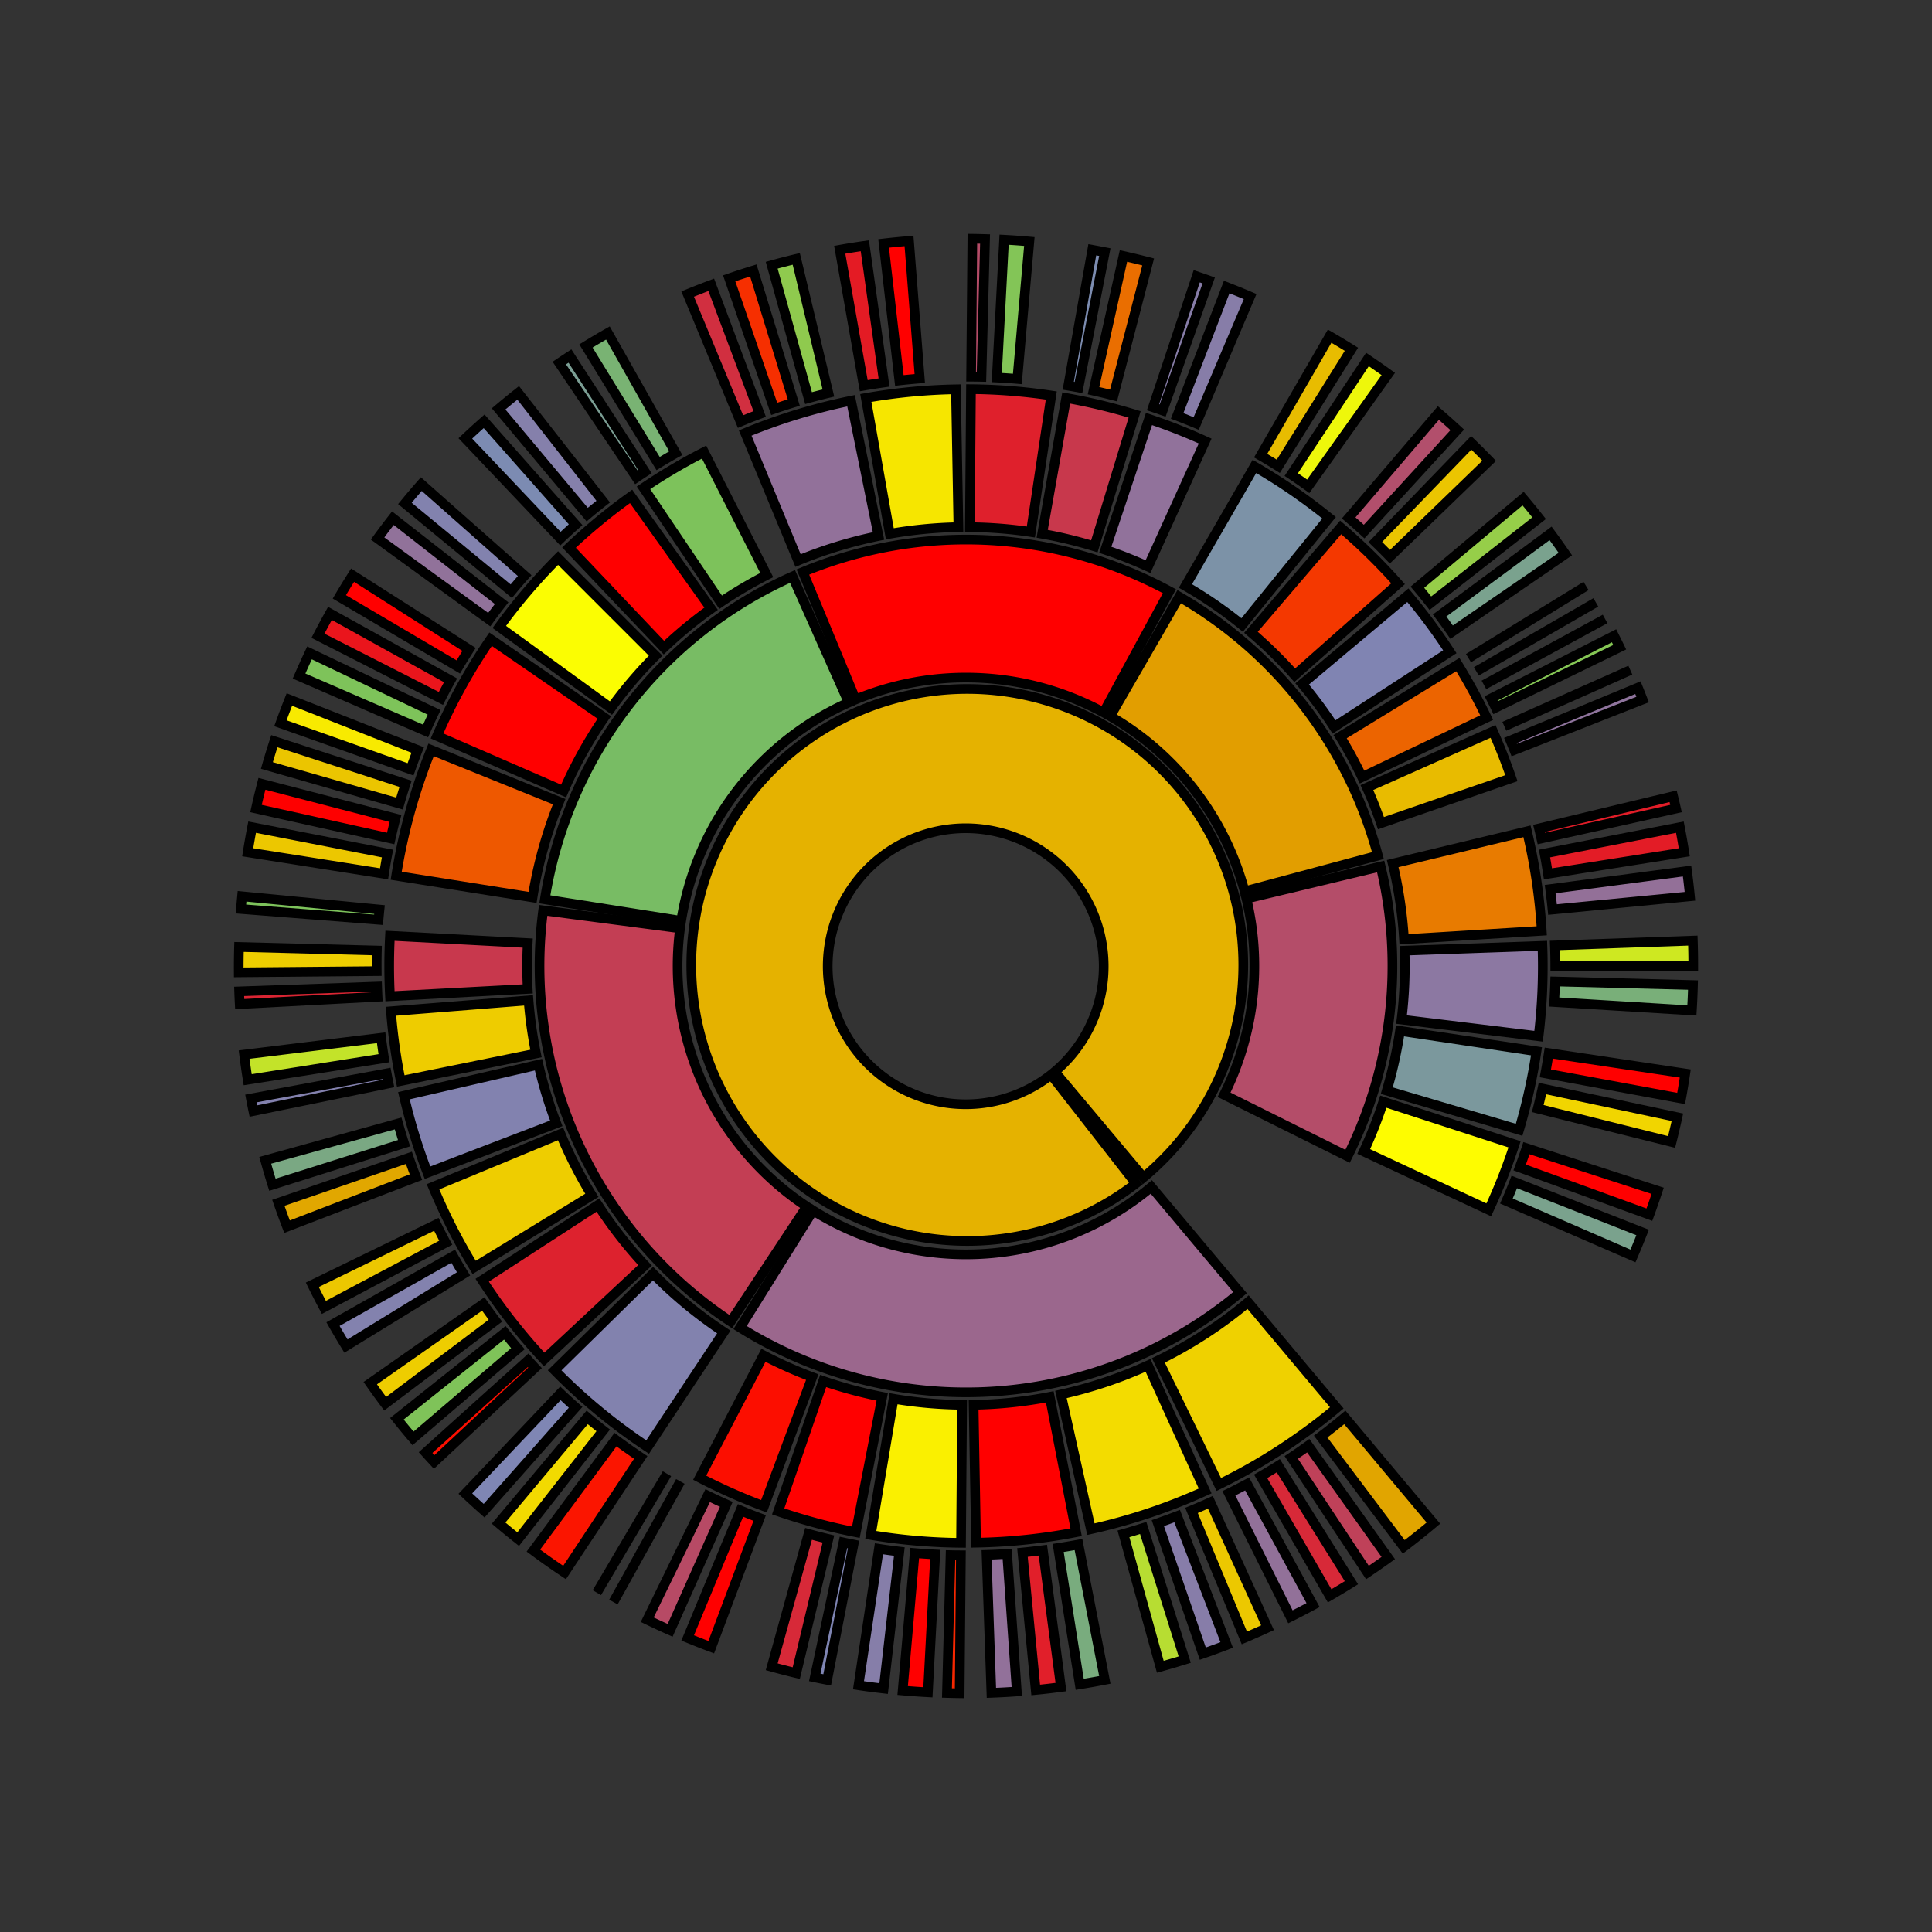<?xml version="1.0" encoding="UTF-8"?>
<svg xmlns="http://www.w3.org/2000/svg" xmlns:xlink="http://www.w3.org/1999/xlink"
     width="600" height="600.0" viewBox="-7.0 -7.0 14 14">
<rect x="-7.0" y="-7.0" width="14" height="14" fill="#333333" stroke="none"/>
<defs>
</defs>
<path d="M0.643,0.766 A1.0,1.0,0,1,0,0.616,0.788 L1.231,1.576 A2.0,2.0,0,1,1,1.286,1.532 Z" fill="#e5b200" stroke="black" stroke-width="0.07" />
<path d="M-1.108,1.772 A2.09,2.09,0,0,0,1.343,1.601 L1.986,2.367 A3.09,3.09,0,0,1,-1.637,2.62 Z" fill="#9b678d" stroke="black" stroke-width="0.07" />
<path d="M-2.072,-0.273 A2.09,2.09,0,0,0,-1.154,1.743 L-1.705,2.577 A3.09,3.09,0,0,1,-3.064,-0.403 Z" fill="#c33e54" stroke="black" stroke-width="0.07" />
<path d="M-0.85,-1.909 A2.09,2.09,0,0,0,-2.064,-0.327 L-3.052,-0.483 A3.09,3.09,0,0,1,-1.257,-2.823 Z" fill="#78bc64" stroke="black" stroke-width="0.07" />
<path d="M0.997,-1.837 A2.09,2.09,0,0,0,-0.8,-1.931 L-1.182,-2.855 A3.09,3.09,0,0,1,1.474,-2.716 Z" fill="#ff0000" stroke="black" stroke-width="0.07" />
<path d="M2.019,-0.541 A2.09,2.09,0,0,0,1.045,-1.81 L1.545,-2.676 A3.09,3.09,0,0,1,2.985,-0.8 Z" fill="#e29e00" stroke="black" stroke-width="0.07" />
<path d="M1.87,0.933 A2.09,2.09,0,0,0,2.032,-0.488 L3.005,-0.721 A3.09,3.09,0,0,1,2.765,1.379 Z" fill="#b44d69" stroke="black" stroke-width="0.07" />
<path d="M1.394,2.858 A3.18,3.18,0,0,0,2.044,2.436 L2.687,3.202 A4.18,4.18,0,0,1,1.832,3.757 Z" fill="#efd100" stroke="black" stroke-width="0.07" />
<path d="M0.688,3.105 A3.18,3.18,0,0,0,1.319,2.894 L1.733,3.804 A4.18,4.18,0,0,1,0.905,4.081 Z" fill="#f3dc00" stroke="black" stroke-width="0.07" />
<path d="M0.055,3.18 A3.18,3.18,0,0,0,0.607,3.122 L0.798,4.103 A4.18,4.18,0,0,1,0.073,4.179 Z" fill="#ff0000" stroke="black" stroke-width="0.07" />
<path d="M-0.525,3.136 A3.18,3.18,0,0,0,-0.028,3.18 L-0.036,4.18 A4.18,4.18,0,0,1,-0.69,4.123 Z" fill="#faf000" stroke="black" stroke-width="0.07" />
<path d="M-1.035,3.007 A3.18,3.18,0,0,0,-0.607,3.122 L-0.798,4.103 A4.18,4.18,0,0,1,-1.361,3.952 Z" fill="#ff0000" stroke="black" stroke-width="0.07" />
<path d="M-1.468,2.821 A3.18,3.18,0,0,0,-1.114,2.979 L-1.464,3.915 A4.18,4.18,0,0,1,-1.93,3.708 Z" fill="#fc0e00" stroke="black" stroke-width="0.07" />
<path d="M-2.268,2.229 A3.18,3.18,0,0,0,-1.755,2.652 L-2.307,3.486 A4.18,4.18,0,0,1,-2.981,2.93 Z" fill="#8282ae" stroke="black" stroke-width="0.07" />
<path d="M-2.667,1.732 A3.18,3.18,0,0,0,-2.326,2.169 L-3.057,2.851 A4.18,4.18,0,0,1,-3.506,2.277 Z" fill="#dd222e" stroke="black" stroke-width="0.07" />
<path d="M-2.938,1.217 A3.18,3.18,0,0,0,-2.711,1.662 L-3.564,2.184 A4.18,4.18,0,0,1,-3.862,1.6 Z" fill="#eecd00" stroke="black" stroke-width="0.07" />
<path d="M-3.098,0.715 A3.18,3.18,0,0,0,-2.969,1.14 L-3.902,1.498 A4.18,4.18,0,0,1,-4.073,0.94 Z" fill="#8282af" stroke="black" stroke-width="0.07" />
<path d="M-3.17,0.249 A3.18,3.18,0,0,0,-3.116,0.634 L-4.096,0.833 A4.18,4.18,0,0,1,-4.167,0.328 Z" fill="#eecc00" stroke="black" stroke-width="0.07" />
<path d="M-3.176,-0.166 A3.18,3.18,0,0,0,-3.176,0.166 L-4.174,0.219 A4.18,4.18,0,0,1,-4.174,-0.219 Z" fill="#c8384d" stroke="black" stroke-width="0.07" />
<path d="M-2.948,-1.191 A3.18,3.18,0,0,0,-3.141,-0.497 L-4.129,-0.654 A4.18,4.18,0,0,1,-3.876,-1.566 Z" fill="#ee5800" stroke="black" stroke-width="0.07" />
<path d="M-2.621,-1.801 A3.18,3.18,0,0,0,-2.916,-1.268 L-3.833,-1.667 A4.18,4.18,0,0,1,-3.445,-2.368 Z" fill="#ff0000" stroke="black" stroke-width="0.07" />
<path d="M-2.249,-2.249 A3.18,3.18,0,0,0,-2.573,-1.869 L-3.382,-2.457 A4.18,4.18,0,0,1,-2.956,-2.956 Z" fill="#fbfd02" stroke="black" stroke-width="0.07" />
<path d="M-1.847,-2.589 A3.18,3.18,0,0,0,-2.189,-2.307 L-2.877,-3.032 A4.18,4.18,0,0,1,-2.427,-3.403 Z" fill="#ff0000" stroke="black" stroke-width="0.07" />
<path d="M-1.444,-2.833 A3.18,3.18,0,0,0,-1.778,-2.636 L-2.337,-3.465 A4.18,4.18,0,0,1,-1.898,-3.724 Z" fill="#7dc25b" stroke="black" stroke-width="0.07" />
<path d="M-0.634,-3.116 A3.18,3.18,0,0,0,-1.217,-2.938 L-1.6,-3.862 A4.18,4.18,0,0,1,-0.833,-4.096 Z" fill="#92719a" stroke="black" stroke-width="0.07" />
<path d="M-0.055,-3.18 A3.18,3.18,0,0,0,-0.552,-3.132 L-0.726,-4.116 A4.18,4.18,0,0,1,-0.073,-4.179 Z" fill="#f6e600" stroke="black" stroke-width="0.07" />
<path d="M0.47,-3.145 A3.18,3.18,0,0,0,0.028,-3.18 L0.036,-4.18 A4.18,4.18,0,0,1,0.618,-4.134 Z" fill="#df202c" stroke="black" stroke-width="0.07" />
<path d="M0.93,-3.041 A3.18,3.18,0,0,0,0.552,-3.132 L0.726,-4.116 A4.18,4.18,0,0,1,1.222,-3.997 Z" fill="#c8384c" stroke="black" stroke-width="0.07" />
<path d="M1.319,-2.894 A3.18,3.18,0,0,0,1.009,-3.016 L1.326,-3.964 A4.18,4.18,0,0,1,1.733,-3.804 Z" fill="#91729b" stroke="black" stroke-width="0.07" />
<path d="M2.001,-2.471 A3.18,3.18,0,0,0,1.59,-2.754 L2.09,-3.62 A4.18,4.18,0,0,1,2.631,-3.248 Z" fill="#7c92a7" stroke="black" stroke-width="0.07" />
<path d="M2.382,-2.107 A3.18,3.18,0,0,0,2.065,-2.418 L2.715,-3.178 A4.18,4.18,0,0,1,3.131,-2.77 Z" fill="#f43800" stroke="black" stroke-width="0.07" />
<path d="M2.667,-1.732 A3.18,3.18,0,0,0,2.436,-2.044 L3.202,-2.687 A4.18,4.18,0,0,1,3.506,-2.277 Z" fill="#8084b2" stroke="black" stroke-width="0.07" />
<path d="M2.87,-1.369 A3.18,3.18,0,0,0,2.711,-1.662 L3.564,-2.184 A4.18,4.18,0,0,1,3.773,-1.8 Z" fill="#ec6400" stroke="black" stroke-width="0.07" />
<path d="M3.007,-1.035 A3.18,3.18,0,0,0,2.905,-1.293 L3.819,-1.7 A4.18,4.18,0,0,1,3.952,-1.361 Z" fill="#e8bb00" stroke="black" stroke-width="0.07" />
<path d="M3.174,-0.194 A3.18,3.18,0,0,0,3.092,-0.742 L4.065,-0.976 A4.18,4.18,0,0,1,4.172,-0.255 Z" fill="#e87b00" stroke="black" stroke-width="0.07" />
<path d="M3.156,0.388 A3.18,3.18,0,0,0,3.178,-0.111 L4.177,-0.146 A4.18,4.18,0,0,1,4.149,0.509 Z" fill="#8c78a2" stroke="black" stroke-width="0.07" />
<path d="M3.049,0.903 A3.18,3.18,0,0,0,3.145,0.47 L4.134,0.618 A4.18,4.18,0,0,1,4.008,1.187 Z" fill="#7b989d" stroke="black" stroke-width="0.07" />
<path d="M2.882,1.344 A3.18,3.18,0,0,0,3.024,0.983 L3.975,1.292 A4.18,4.18,0,0,1,3.788,1.767 Z" fill="#fefc00" stroke="black" stroke-width="0.07" />
<path d="M2.57,3.41 A4.27,4.27,0,0,0,2.745,3.271 L3.387,4.037 A5.27,5.27,0,0,1,3.172,4.209 Z" fill="#e1a500" stroke="black" stroke-width="0.07" />
<path d="M2.357,3.561 A4.27,4.27,0,0,0,2.48,3.476 L3.06,4.29 A5.27,5.27,0,0,1,2.909,4.395 Z" fill="#bf4159" stroke="black" stroke-width="0.07" />
<path d="M2.135,3.698 A4.27,4.27,0,0,0,2.263,3.621 L2.793,4.469 A5.27,5.27,0,0,1,2.635,4.564 Z" fill="#d72938" stroke="black" stroke-width="0.07" />
<path d="M1.905,3.821 A4.27,4.27,0,0,0,2.037,3.753 L2.515,4.631 A5.27,5.27,0,0,1,2.351,4.716 Z" fill="#927199" stroke="black" stroke-width="0.07" />
<path d="M1.634,3.945 A4.27,4.27,0,0,0,1.771,3.886 L2.185,4.795 A5.27,5.27,0,0,1,2.017,4.869 Z" fill="#ecc800" stroke="black" stroke-width="0.07" />
<path d="M1.39,4.037 A4.27,4.27,0,0,0,1.53,3.986 L1.889,4.92 A5.27,5.27,0,0,1,1.716,4.983 Z" fill="#877da9" stroke="black" stroke-width="0.07" />
<path d="M1.141,4.115 A4.27,4.27,0,0,0,1.284,4.072 L1.585,5.026 A5.27,5.27,0,0,1,1.408,5.078 Z" fill="#b7dd32" stroke="black" stroke-width="0.07" />
<path d="M0.668,4.217 A4.27,4.27,0,0,0,0.815,4.192 L1.006,5.173 A5.27,5.27,0,0,1,0.824,5.205 Z" fill="#79ac7e" stroke="black" stroke-width="0.07" />
<path d="M0.409,4.25 A4.27,4.27,0,0,0,0.557,4.233 L0.688,5.225 A5.27,5.27,0,0,1,0.505,5.246 Z" fill="#e11f2a" stroke="black" stroke-width="0.07" />
<path d="M0.149,4.267 A4.27,4.27,0,0,0,0.298,4.26 L0.368,5.257 A5.27,5.27,0,0,1,0.184,5.267 Z" fill="#92719a" stroke="black" stroke-width="0.07" />
<path d="M-0.112,4.269 A4.27,4.27,0,0,0,-0.037,4.27 L-0.046,5.27 A5.27,5.27,0,0,1,-0.138,5.268 Z" fill="#f72700" stroke="black" stroke-width="0.07" />
<path d="M-0.372,4.254 A4.27,4.27,0,0,0,-0.223,4.264 L-0.276,5.263 A5.27,5.27,0,0,1,-0.459,5.25 Z" fill="#ff0000" stroke="black" stroke-width="0.07" />
<path d="M-0.631,4.223 A4.27,4.27,0,0,0,-0.483,4.243 L-0.597,5.236 A5.27,5.27,0,0,1,-0.779,5.212 Z" fill="#867ea9" stroke="black" stroke-width="0.07" />
<path d="M-0.888,4.177 A4.27,4.27,0,0,0,-0.815,4.192 L-1.006,5.173 A5.27,5.27,0,0,1,-1.096,5.155 Z" fill="#7f85b3" stroke="black" stroke-width="0.07" />
<path d="M-1.141,4.115 A4.27,4.27,0,0,0,-0.997,4.152 L-1.23,5.124 A5.27,5.27,0,0,1,-1.408,5.078 Z" fill="#d72938" stroke="black" stroke-width="0.07" />
<path d="M-1.634,3.945 A4.27,4.27,0,0,0,-1.495,4 L-1.846,4.936 A5.27,5.27,0,0,1,-2.017,4.869 Z" fill="#ff0000" stroke="black" stroke-width="0.07" />
<path d="M-1.872,3.838 A4.27,4.27,0,0,0,-1.737,3.901 L-2.144,4.814 A5.27,5.27,0,0,1,-2.31,4.737 Z" fill="#b74a65" stroke="black" stroke-width="0.07" />
<path d="M-2.07,3.735 A4.27,4.27,0,0,0,-2.07,3.735 L-2.555,4.609 A5.27,5.27,0,1,1,-2.555,4.609 Z" fill="#8a79a4" stroke="black" stroke-width="0.07" />
<path d="M-2.167,3.679 A4.27,4.27,0,0,0,-2.167,3.679 L-2.675,4.541 A5.27,5.27,0,1,1,-2.675,4.541 Z" fill="#c04058" stroke="black" stroke-width="0.07" />
<path d="M-2.54,3.432 A4.27,4.27,0,0,0,-2.357,3.561 L-2.909,4.395 A5.27,5.27,0,0,1,-3.135,4.236 Z" fill="#fb1500" stroke="black" stroke-width="0.07" />
<path d="M-2.745,3.271 A4.27,4.27,0,0,0,-2.629,3.365 L-3.245,4.153 A5.27,5.27,0,0,1,-3.387,4.037 Z" fill="#f2da00" stroke="black" stroke-width="0.07" />
<path d="M-2.939,3.097 A4.27,4.27,0,0,0,-2.829,3.198 L-3.492,3.947 A5.27,5.27,0,0,1,-3.628,3.823 Z" fill="#7f86b4" stroke="black" stroke-width="0.07" />
<path d="M-3.173,2.857 A4.27,4.27,0,0,0,-3.123,2.912 L-3.854,3.594 A5.27,5.27,0,0,1,-3.916,3.526 Z" fill="#fc0f00" stroke="black" stroke-width="0.07" />
<path d="M-3.342,2.658 A4.27,4.27,0,0,0,-3.247,2.773 L-4.007,3.423 A5.27,5.27,0,0,1,-4.124,3.281 Z" fill="#7fc359" stroke="black" stroke-width="0.07" />
<path d="M-3.498,2.449 A4.27,4.27,0,0,0,-3.41,2.57 L-4.209,3.172 A5.27,5.27,0,0,1,-4.317,3.023 Z" fill="#eecd00" stroke="black" stroke-width="0.07" />
<path d="M-3.716,2.103 A4.27,4.27,0,0,0,-3.641,2.231 L-4.493,2.754 A5.27,5.27,0,0,1,-4.587,2.595 Z" fill="#8382ae" stroke="black" stroke-width="0.07" />
<path d="M-3.838,1.872 A4.27,4.27,0,0,0,-3.77,2.005 L-4.653,2.474 A5.27,5.27,0,0,1,-4.737,2.31 Z" fill="#ecc700" stroke="black" stroke-width="0.07" />
<path d="M-4.037,1.39 A4.27,4.27,0,0,0,-3.986,1.53 L-4.92,1.889 A5.27,5.27,0,0,1,-4.983,1.716 Z" fill="#e1a700" stroke="black" stroke-width="0.07" />
<path d="M-4.115,1.141 A4.27,4.27,0,0,0,-4.072,1.284 L-5.026,1.585 A5.27,5.27,0,0,1,-5.078,1.408 Z" fill="#7aa883" stroke="black" stroke-width="0.07" />
<path d="M-4.198,0.778 A4.27,4.27,0,0,0,-4.184,0.851 L-5.164,1.051 A5.27,5.27,0,0,1,-5.182,0.96 Z" fill="#8381ae" stroke="black" stroke-width="0.07" />
<path d="M-4.238,0.52 A4.27,4.27,0,0,0,-4.217,0.668 L-5.205,0.824 A5.27,5.27,0,0,1,-5.231,0.642 Z" fill="#c3e329" stroke="black" stroke-width="0.07" />
<path d="M-4.267,0.149 A4.27,4.27,0,0,0,-4.264,0.223 L-5.263,0.276 A5.27,5.27,0,0,1,-5.267,0.184 Z" fill="#da2533" stroke="black" stroke-width="0.07" />
<path d="M-4.269,-0.112 A4.27,4.27,0,0,0,-4.27,0.037 L-5.27,0.046 A5.27,5.27,0,0,1,-5.268,-0.138 Z" fill="#eece00" stroke="black" stroke-width="0.07" />
<path d="M-4.25,-0.409 A4.27,4.27,0,0,0,-4.257,-0.335 L-5.254,-0.413 A5.27,5.27,0,0,1,-5.246,-0.505 Z" fill="#7dc25b" stroke="black" stroke-width="0.07" />
<path d="M-4.192,-0.815 A4.27,4.27,0,0,0,-4.217,-0.668 L-5.205,-0.824 A5.27,5.27,0,0,1,-5.173,-1.006 Z" fill="#ecc700" stroke="black" stroke-width="0.07" />
<path d="M-4.134,-1.069 A4.27,4.27,0,0,0,-4.169,-0.924 L-5.145,-1.141 A5.27,5.27,0,0,1,-5.102,-1.32 Z" fill="#fe0000" stroke="black" stroke-width="0.07" />
<path d="M-4.061,-1.32 A4.27,4.27,0,0,0,-4.105,-1.177 L-5.066,-1.453 A5.27,5.27,0,0,1,-5.012,-1.629 Z" fill="#ebc500" stroke="black" stroke-width="0.07" />
<path d="M-3.973,-1.565 A4.27,4.27,0,0,0,-4.025,-1.425 L-4.968,-1.759 A5.27,5.27,0,0,1,-4.903,-1.931 Z" fill="#f8ea00" stroke="black" stroke-width="0.07" />
<path d="M-3.854,-1.838 A4.27,4.27,0,0,0,-3.916,-1.703 L-4.833,-2.101 A5.27,5.27,0,0,1,-4.757,-2.269 Z" fill="#7ec35a" stroke="black" stroke-width="0.07" />
<path d="M-3.735,-2.07 A4.27,4.27,0,0,0,-3.805,-1.939 L-4.696,-2.393 A5.27,5.27,0,0,1,-4.609,-2.555 Z" fill="#ea151c" stroke="black" stroke-width="0.07" />
<path d="M-3.601,-2.294 A4.27,4.27,0,0,0,-3.679,-2.167 L-4.541,-2.675 A5.27,5.27,0,0,1,-4.445,-2.832 Z" fill="#ff0000" stroke="black" stroke-width="0.07" />
<path d="M-3.365,-2.629 A4.27,4.27,0,0,0,-3.455,-2.51 L-4.264,-3.098 A5.27,5.27,0,0,1,-4.153,-3.245 Z" fill="#91729a" stroke="black" stroke-width="0.07" />
<path d="M-3.198,-2.829 A4.27,4.27,0,0,0,-3.295,-2.716 L-4.066,-3.352 A5.27,5.27,0,0,1,-3.947,-3.492 Z" fill="#8282ae" stroke="black" stroke-width="0.07" />
<path d="M-2.829,-3.198 A4.27,4.27,0,0,0,-2.939,-3.097 L-3.628,-3.823 A5.27,5.27,0,0,1,-3.492,-3.947 Z" fill="#7c8bb2" stroke="black" stroke-width="0.07" />
<path d="M-2.629,-3.365 A4.27,4.27,0,0,0,-2.745,-3.271 L-3.387,-4.037 A5.27,5.27,0,0,1,-3.245,-4.153 Z" fill="#8580ab" stroke="black" stroke-width="0.07" />
<path d="M-2.326,-3.581 A4.27,4.27,0,0,0,-2.388,-3.54 L-2.947,-4.369 A5.27,5.27,0,0,1,-2.87,-4.42 Z" fill="#7b9e94" stroke="black" stroke-width="0.07" />
<path d="M-2.103,-3.716 A4.27,4.27,0,0,0,-2.231,-3.641 L-2.754,-4.493 A5.27,5.27,0,0,1,-2.595,-4.587 Z" fill="#79b373" stroke="black" stroke-width="0.07" />
<path d="M-1.495,-4 A4.27,4.27,0,0,0,-1.634,-3.945 L-2.017,-4.869 A5.27,5.27,0,0,1,-1.846,-4.936 Z" fill="#d12f40" stroke="black" stroke-width="0.07" />
<path d="M-1.248,-4.083 A4.27,4.27,0,0,0,-1.39,-4.037 L-1.716,-4.983 A5.27,5.27,0,0,1,-1.541,-5.04 Z" fill="#f62f00" stroke="black" stroke-width="0.07" />
<path d="M-0.997,-4.152 A4.27,4.27,0,0,0,-1.141,-4.115 L-1.408,-5.078 A5.27,5.27,0,0,1,-1.23,-5.124 Z" fill="#8fca4e" stroke="black" stroke-width="0.07" />
<path d="M-0.594,-4.228 A4.27,4.27,0,0,0,-0.741,-4.205 L-0.915,-5.19 A5.27,5.27,0,0,1,-0.733,-5.219 Z" fill="#e41b24" stroke="black" stroke-width="0.07" />
<path d="M-0.335,-4.257 A4.27,4.27,0,0,0,-0.483,-4.243 L-0.597,-5.236 A5.27,5.27,0,0,1,-0.413,-5.254 Z" fill="#ff0000" stroke="black" stroke-width="0.07" />
<path d="M0.112,-4.269 A4.27,4.27,0,0,0,0.037,-4.27 L0.046,-5.27 A5.27,5.27,0,0,1,0.138,-5.268 Z" fill="#b54c68" stroke="black" stroke-width="0.07" />
<path d="M0.372,-4.254 A4.27,4.27,0,0,0,0.223,-4.264 L0.276,-5.263 A5.27,5.27,0,0,1,0.459,-5.25 Z" fill="#83c557" stroke="black" stroke-width="0.07" />
<path d="M0.815,-4.192 A4.27,4.27,0,0,0,0.741,-4.205 L0.915,-5.19 A5.27,5.27,0,0,1,1.006,-5.173 Z" fill="#7c8cb0" stroke="black" stroke-width="0.07" />
<path d="M1.069,-4.134 A4.27,4.27,0,0,0,0.924,-4.169 L1.141,-5.145 A5.27,5.27,0,0,1,1.32,-5.102 Z" fill="#ea6e00" stroke="black" stroke-width="0.07" />
<path d="M1.425,-4.025 A4.27,4.27,0,0,0,1.355,-4.049 L1.672,-4.998 A5.27,5.27,0,0,1,1.759,-4.968 Z" fill="#877da8" stroke="black" stroke-width="0.07" />
<path d="M1.668,-3.931 A4.27,4.27,0,0,0,1.53,-3.986 L1.889,-4.92 A5.27,5.27,0,0,1,2.059,-4.851 Z" fill="#877da8" stroke="black" stroke-width="0.07" />
<path d="M2.263,-3.621 A4.27,4.27,0,0,0,2.135,-3.698 L2.635,-4.564 A5.27,5.27,0,0,1,2.793,-4.469 Z" fill="#e8bc00" stroke="black" stroke-width="0.07" />
<path d="M2.48,-3.476 A4.27,4.27,0,0,0,2.357,-3.561 L2.909,-4.395 A5.27,5.27,0,0,1,3.06,-4.29 Z" fill="#eef70b" stroke="black" stroke-width="0.07" />
<path d="M2.885,-3.148 A4.27,4.27,0,0,0,2.773,-3.247 L3.423,-4.007 A5.27,5.27,0,0,1,3.56,-3.885 Z" fill="#b24f6c" stroke="black" stroke-width="0.07" />
<path d="M3.072,-2.966 A4.27,4.27,0,0,0,2.966,-3.072 L3.661,-3.791 A5.27,5.27,0,0,1,3.791,-3.661 Z" fill="#ebc500" stroke="black" stroke-width="0.07" />
<path d="M3.365,-2.629 A4.27,4.27,0,0,0,3.271,-2.745 L4.037,-3.387 A5.27,5.27,0,0,1,4.153,-3.245 Z" fill="#96ce49" stroke="black" stroke-width="0.07" />
<path d="M3.519,-2.419 A4.27,4.27,0,0,0,3.432,-2.54 L4.236,-3.135 A5.27,5.27,0,0,1,4.343,-2.985 Z" fill="#7aa28e" stroke="black" stroke-width="0.07" />
<path d="M3.641,-2.231 A4.27,4.27,0,0,0,3.641,-2.231 L4.493,-2.754 A5.27,5.27,0,1,1,4.493,-2.754 Z" fill="#7aa983" stroke="black" stroke-width="0.07" />
<path d="M3.698,-2.135 A4.27,4.27,0,0,0,3.698,-2.135 L4.564,-2.635 A5.27,5.27,0,1,1,4.564,-2.635 Z" fill="#ff0000" stroke="black" stroke-width="0.07" />
<path d="M3.753,-2.037 A4.27,4.27,0,0,0,3.753,-2.037 L4.631,-2.515 A5.27,5.27,0,1,1,4.631,-2.515 Z" fill="#e39700" stroke="black" stroke-width="0.07" />
<path d="M3.838,-1.872 A4.27,4.27,0,0,0,3.805,-1.939 L4.696,-2.393 A5.27,5.27,0,0,1,4.737,-2.31 Z" fill="#85c655" stroke="black" stroke-width="0.07" />
<path d="M3.901,-1.737 A4.27,4.27,0,0,0,3.901,-1.737 L4.814,-2.144 A5.27,5.27,0,1,1,4.814,-2.144 Z" fill="#82c557" stroke="black" stroke-width="0.07" />
<path d="M3.973,-1.565 A4.27,4.27,0,0,0,3.945,-1.634 L4.869,-2.017 A5.27,5.27,0,0,1,4.903,-1.931 Z" fill="#8f749d" stroke="black" stroke-width="0.07" />
<path d="M4.169,-0.924 A4.27,4.27,0,0,0,4.152,-0.997 L5.124,-1.23 A5.27,5.27,0,0,1,5.145,-1.141 Z" fill="#e21d28" stroke="black" stroke-width="0.07" />
<path d="M4.217,-0.668 A4.27,4.27,0,0,0,4.192,-0.815 L5.173,-1.006 A5.27,5.27,0,0,1,5.205,-0.824 Z" fill="#e31c26" stroke="black" stroke-width="0.07" />
<path d="M4.25,-0.409 A4.27,4.27,0,0,0,4.233,-0.557 L5.225,-0.688 A5.27,5.27,0,0,1,5.246,-0.505 Z" fill="#937098" stroke="black" stroke-width="0.07" />
<path d="M4.27,-0.0 A4.27,4.27,0,0,0,4.267,-0.149 L5.267,-0.184 A5.27,5.27,0,0,1,5.27,-0.0 Z" fill="#cee821" stroke="black" stroke-width="0.07" />
<path d="M4.262,0.261 A4.27,4.27,0,0,0,4.269,0.112 L5.268,0.138 A5.27,5.27,0,0,1,5.26,0.322 Z" fill="#79af79" stroke="black" stroke-width="0.07" />
<path d="M4.198,0.778 A4.27,4.27,0,0,0,4.223,0.631 L5.212,0.779 A5.27,5.27,0,0,1,5.182,0.96 Z" fill="#ff0000" stroke="black" stroke-width="0.07" />
<path d="M4.143,1.033 A4.27,4.27,0,0,0,4.177,0.888 L5.155,1.096 A5.27,5.27,0,0,1,5.113,1.275 Z" fill="#f1d500" stroke="black" stroke-width="0.07" />
<path d="M4.012,1.46 A4.27,4.27,0,0,0,4.061,1.32 L5.012,1.629 A5.27,5.27,0,0,1,4.952,1.802 Z" fill="#ff0000" stroke="black" stroke-width="0.07" />
<path d="M3.916,1.703 A4.27,4.27,0,0,0,3.973,1.565 L4.903,1.931 A5.27,5.27,0,0,1,4.833,2.101 Z" fill="#7aa28d" stroke="black" stroke-width="0.07" />
</svg>